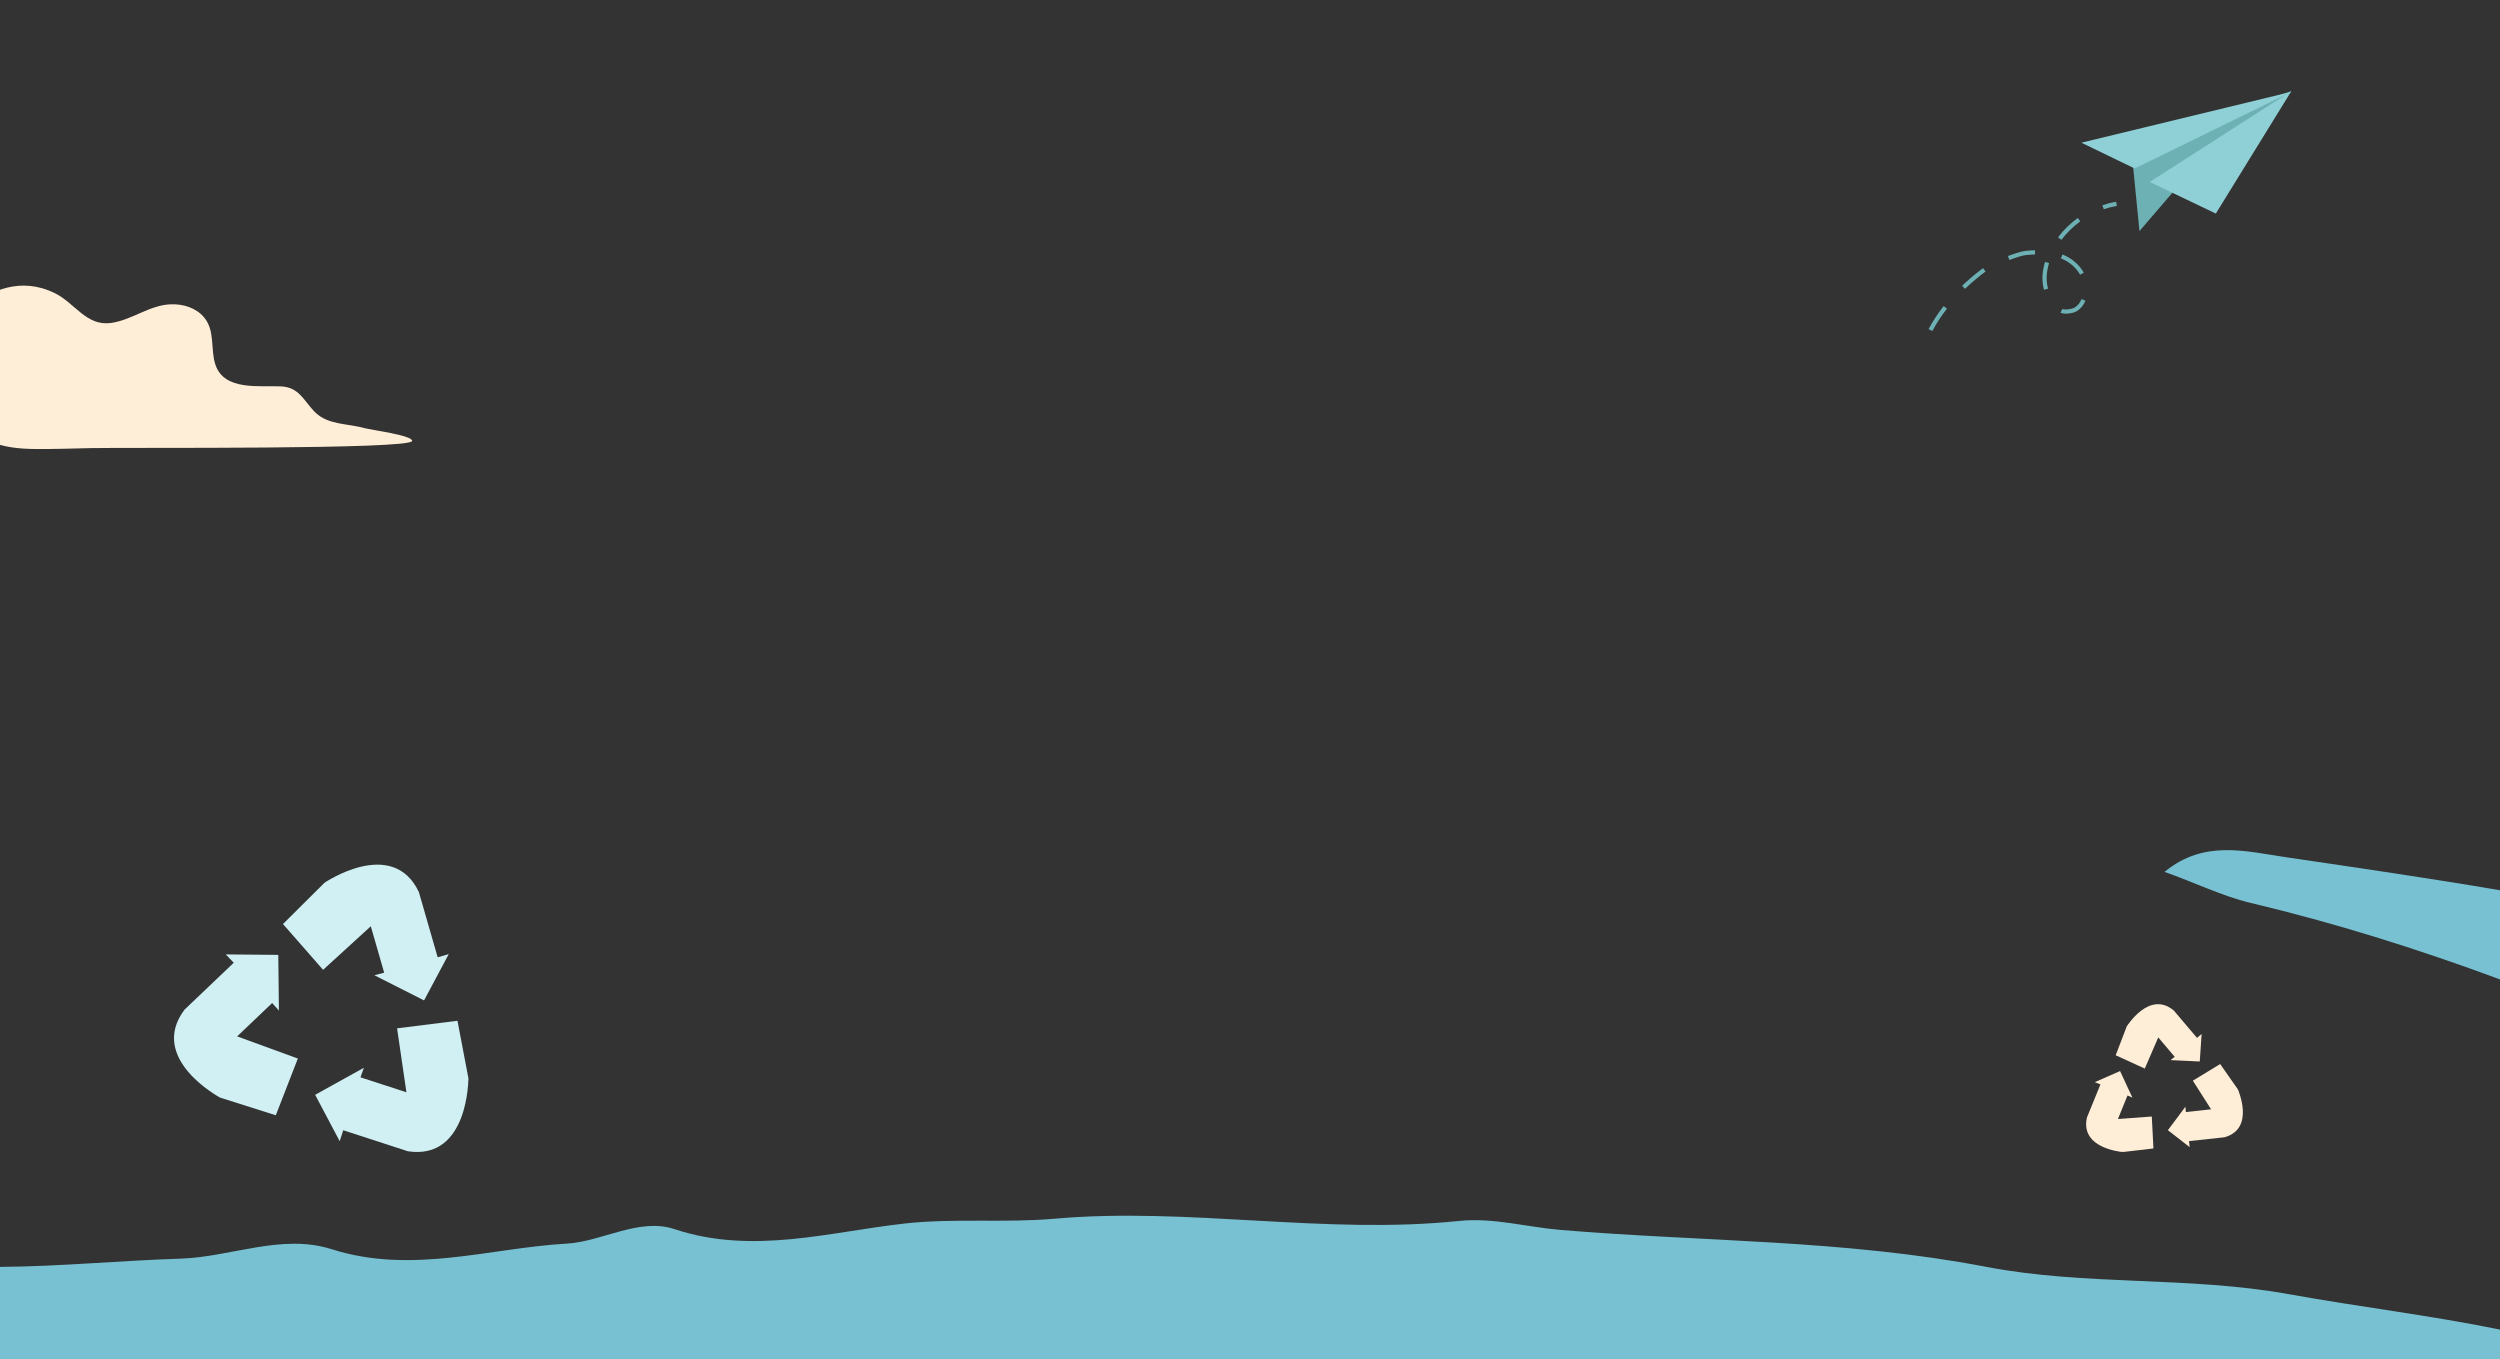 <?xml version="1.0" encoding="UTF-8" standalone="no"?><!DOCTYPE svg PUBLIC "-//W3C//DTD SVG 1.1//EN" "http://www.w3.org/Graphics/SVG/1.1/DTD/svg11.dtd"><svg width="100%" height="100%" viewBox="0 0 1440 783" version="1.1" xmlns="http://www.w3.org/2000/svg" xmlns:xlink="http://www.w3.org/1999/xlink" xml:space="preserve" xmlns:serif="http://www.serif.com/" style="fill-rule:evenodd;clip-rule:evenodd;stroke-linejoin:round;stroke-miterlimit:2;"><rect x="0" y="0" width="1440" height="783" fill="#333333" stroke="none"/><rect id="Artboard1" x="0" y="0" width="1440" height="782.913" style="fill:none;"/><clipPath id="_clip1"><rect x="0" y="0" width="1440" height="782.913"/></clipPath><g clip-path="url(#_clip1)"><path d="M-0,729.731c34.724,-0.254 69.347,-3.639 104.053,-4.756c29.081,-0.934 58.181,-14.594 86.991,-5.432c46.147,14.676 90.547,-0.629 135.48,-3.224c20.264,-1.173 41.563,-15.098 61.879,-8.363c45.12,14.956 89.043,1.661 132.653,-3.201c28.543,-3.181 57.751,-0.25 86.276,-2.769c77.295,-6.823 155.738,9.356 233.136,1.274c19.489,-2.036 39.075,3.56 58.494,5.19c81.58,6.846 162.884,5.514 244.837,21.209c58.105,11.128 116.297,5.272 174.692,15.816c40.502,7.313 81.013,12.109 121.509,20.374l0,68.224l-1440,-0l-0,-104.342Zm1440,-165.583c-47.864,-17.776 -95.756,-32.7 -143.767,-44.099c-16.164,-3.838 -32.731,-11.985 -49.474,-17.845c22.732,-18.653 46.524,-11.908 69.991,-8.444c41.077,6.066 82.161,12.006 123.25,19.032l0,51.356Z" style="fill:#77c1d3;"/><path d="M181.59,237.562c-0.215,-0.207 -0.426,-0.42 -0.636,-0.64c-6.309,-6.65 -8.788,-13.903 -19.222,-14.371c-12.36,-0.555 -32.494,2.639 -37.607,-12.354c-3.072,-9.011 -0.014,-19.507 -6.59,-27.4c-4.592,-5.512 -12.191,-7.843 -19.357,-7.514c-12.286,0.565 -22.286,9.111 -34.294,10.758c-14.115,1.937 -20.801,-11.492 -32.167,-17.108c-20.058,-9.91 -37.28,-1.141 -47.562,6.869c-11.39,8.871 -18.707,22.419 -20.828,36.618c-2.575,17.244 13.304,33.991 30.211,41.534c8.357,3.729 17.7,4.612 26.852,4.678c10.765,0.075 21.553,-0.284 32.253,-0.524c20.173,-0.451 184.759,0.962 184.759,-4.163c-0,-3.256 -23.935,-6.344 -27.33,-7.315c-9.694,-2.771 -20.852,-1.724 -28.482,-9.068" style="fill:#ffeed7;fill-rule:nonzero;"/><g><path d="M1228.77,97.055l3.561,36.055l20.583,-23.964l66.91,-56.666l-57.537,19.175c-0,-0 -28.249,14.302 -29.526,16.15c-1.276,1.848 -3.991,9.25 -3.991,9.25" style="fill:#6db1b5;fill-rule:nonzero;"/><path d="M1198.88,82.191l120.888,-29.287l-90.192,44.153l-30.696,-14.866Z" style="fill:#8fd0d6;fill-rule:nonzero;"/><path d="M1276.32,123.014l-38.069,-18.217l81.572,-52.316l-43.503,70.533Z" style="fill:#8fd0d6;fill-rule:nonzero;"/><path d="M1185.42,136.694c3.216,-4.245 7.049,-7.994 11.391,-11.144l1.422,1.961c-4.149,3.009 -7.81,6.591 -10.882,10.646l-1.931,-1.463Zm-28.864,10.764c2.636,-0.978 7.442,-2.657 10.006,-2.93c1.99,-0.211 3.819,-0.339 5.589,-0.389l0.067,2.422c-1.705,0.047 -3.472,0.171 -5.4,0.376c-1.682,0.179 -5.115,1.197 -9.421,2.791l-0.841,-2.27Zm30.844,1.484l-0.316,-0.129l0.9,-2.249l0.342,0.14c5.131,2.125 9.483,5.898 11.942,10.352l-2.121,1.17c-2.198,-3.982 -6.115,-7.366 -10.747,-9.284m-10.895,12.993c-0.141,-2.319 0.014,-4.726 0.464,-7.152c0.242,-1.304 0.574,-2.638 0.986,-3.963l2.312,0.719c-0.382,1.234 -0.691,2.474 -0.916,3.686c-0.414,2.232 -0.558,4.44 -0.429,6.563c0.093,1.506 0.342,3.016 0.741,4.488l-2.338,0.635c-0.442,-1.631 -0.718,-3.305 -0.82,-4.976m-46.344,2.678c3.73,-3.57 7.793,-6.99 12.076,-10.163l1.442,1.946c-4.201,3.113 -8.186,6.467 -11.842,9.967l-1.676,-1.75Zm57.104,15.623c-0.146,-0.081 -0.291,-0.164 -0.434,-0.247l1.224,-2.091c0.126,0.074 0.252,0.146 0.358,0.206c0,0 0.069,0.029 0.248,0.062c1.331,0.247 4.793,0.043 6.667,-1.228c1.575,-1.069 2.804,-2.637 3.652,-4.664l2.235,0.935c-1.019,2.433 -2.584,4.416 -4.527,5.734c-2.599,1.762 -6.798,1.914 -8.469,1.605c-0.395,-0.073 -0.708,-0.176 -0.954,-0.312m-76.398,9.307c2.404,-4.497 5.322,-8.95 8.673,-13.236l1.908,1.492c-3.265,4.176 -6.107,8.512 -8.445,12.885l-2.136,-1.141Z" style="fill:#6db1b5;fill-rule:nonzero;"/><path d="M1211.74,120.507c2.502,-0.849 5.042,-1.483 7.551,-1.886l-0.386,-2.392c-2.64,0.425 -5.313,1.093 -7.943,1.983l0.778,2.295Z" style="fill:#6db1b5;fill-rule:nonzero;"/></g><g><path d="M228.716,592.319l34.786,-4.356l6.289,33.031l-1.074,6.972l-13.302,15.256l-20.939,-11.494l-5.76,-39.409Z" style="fill:#d0f0f4;fill-rule:nonzero;"/><path d="M207.626,620.536l38.214,12.423c6.663,2.165 14.092,0.743 19.186,-4.066c2.091,-1.974 3.868,-4.551 4.765,-7.899c0,0 0.252,47.414 -34.812,42.145l-37.265,-12.113l-2.052,6.313l-14.127,-26.725l28.046,-15.571l-1.955,5.493Z" style="fill:#d0f0f4;fill-rule:nonzero;"/><path d="M171.559,609.721l-12.698,32.678l-32.052,-10.164l-5.624,-4.259l-7.101,-18.953l20.063,-12.962l37.412,13.66Z" style="fill:#d0f0f4;fill-rule:nonzero;"/><path d="M156.754,577.755l-29.09,27.72c-5.072,4.833 -7.351,12.045 -5.54,18.813c0.743,2.779 2.166,5.567 4.685,7.947c-0,-0 -41.837,-22.311 -20.539,-50.658l28.367,-27.032l-4.579,-4.806l30.229,0.271l0.371,32.077l-3.904,-4.332Z" style="fill:#d0f0f4;fill-rule:nonzero;"/><path d="M186.099,558.619l-23.101,-26.371l23.834,-23.718l6.377,-3.017l20.089,2.469l2.214,23.783l-29.413,26.854Z" style="fill:#d0f0f4;fill-rule:nonzero;"/><path d="M221.288,560.276l-11.125,-38.612c-1.939,-6.732 -7.28,-12.088 -14.117,-13.613c-2.808,-0.626 -5.938,-0.654 -9.213,0.479c-0,0 39.129,-26.776 54.413,5.217l10.849,37.653l6.379,-1.838l-14.22,26.677l-28.612,-14.505l5.646,-1.458Z" style="fill:#d0f0f4;fill-rule:nonzero;"/></g><g><path d="M1263.08,622.471l15.733,-9.58l10.128,14.477l0.987,3.572l-3.09,10.177l-12.511,-0.999l-11.247,-17.647Z" style="fill:#ffeed7;fill-rule:nonzero;"/><path d="M1259.05,640.537l20.99,-2.277c3.659,-0.397 6.913,-2.678 8.319,-6.08c0.578,-1.397 0.875,-3.014 0.583,-4.812c0,-0 10.332,22.67 -7.608,27.696l-20.468,2.22l0.376,3.467l-12.527,-9.766l10.089,-13.502l0.246,3.054Z" style="fill:#ffeed7;fill-rule:nonzero;"/><path d="M1239.43,643.121l0.951,18.396l-17.55,2.031l-3.612,-0.83l-7.486,-7.554l6.825,-10.533l20.872,-1.51Z" style="fill:#ffeed7;fill-rule:nonzero;"/><path d="M1225.45,630.988l-7.972,19.55c-1.39,3.409 -0.929,7.357 1.396,10.211c0.954,1.171 2.237,2.201 3.957,2.799c0,-0 -24.856,-1.683 -20.754,-19.856l7.775,-19.064l-3.23,-1.317l14.545,-6.38l7.087,15.293l-2.804,-1.236Z" style="fill:#ffeed7;fill-rule:nonzero;"/><path d="M1235.39,615.497l-16.751,-7.664l6.316,-16.499l2.405,-2.82l10.16,-3.143l6.183,10.922l-8.313,19.204Z" style="fill:#ffeed7;fill-rule:nonzero;"/><path d="M1252.62,608.713l-13.648,-16.11c-2.379,-2.808 -6.092,-4.225 -9.698,-3.484c-1.48,0.305 -2.986,0.966 -4.312,2.214c0,-0 12.987,-21.26 27.202,-9.218l13.309,15.71l2.661,-2.255l-1.07,15.847l-16.837,-0.789l2.393,-1.915Z" style="fill:#ffeed7;fill-rule:nonzero;"/></g></g></svg>